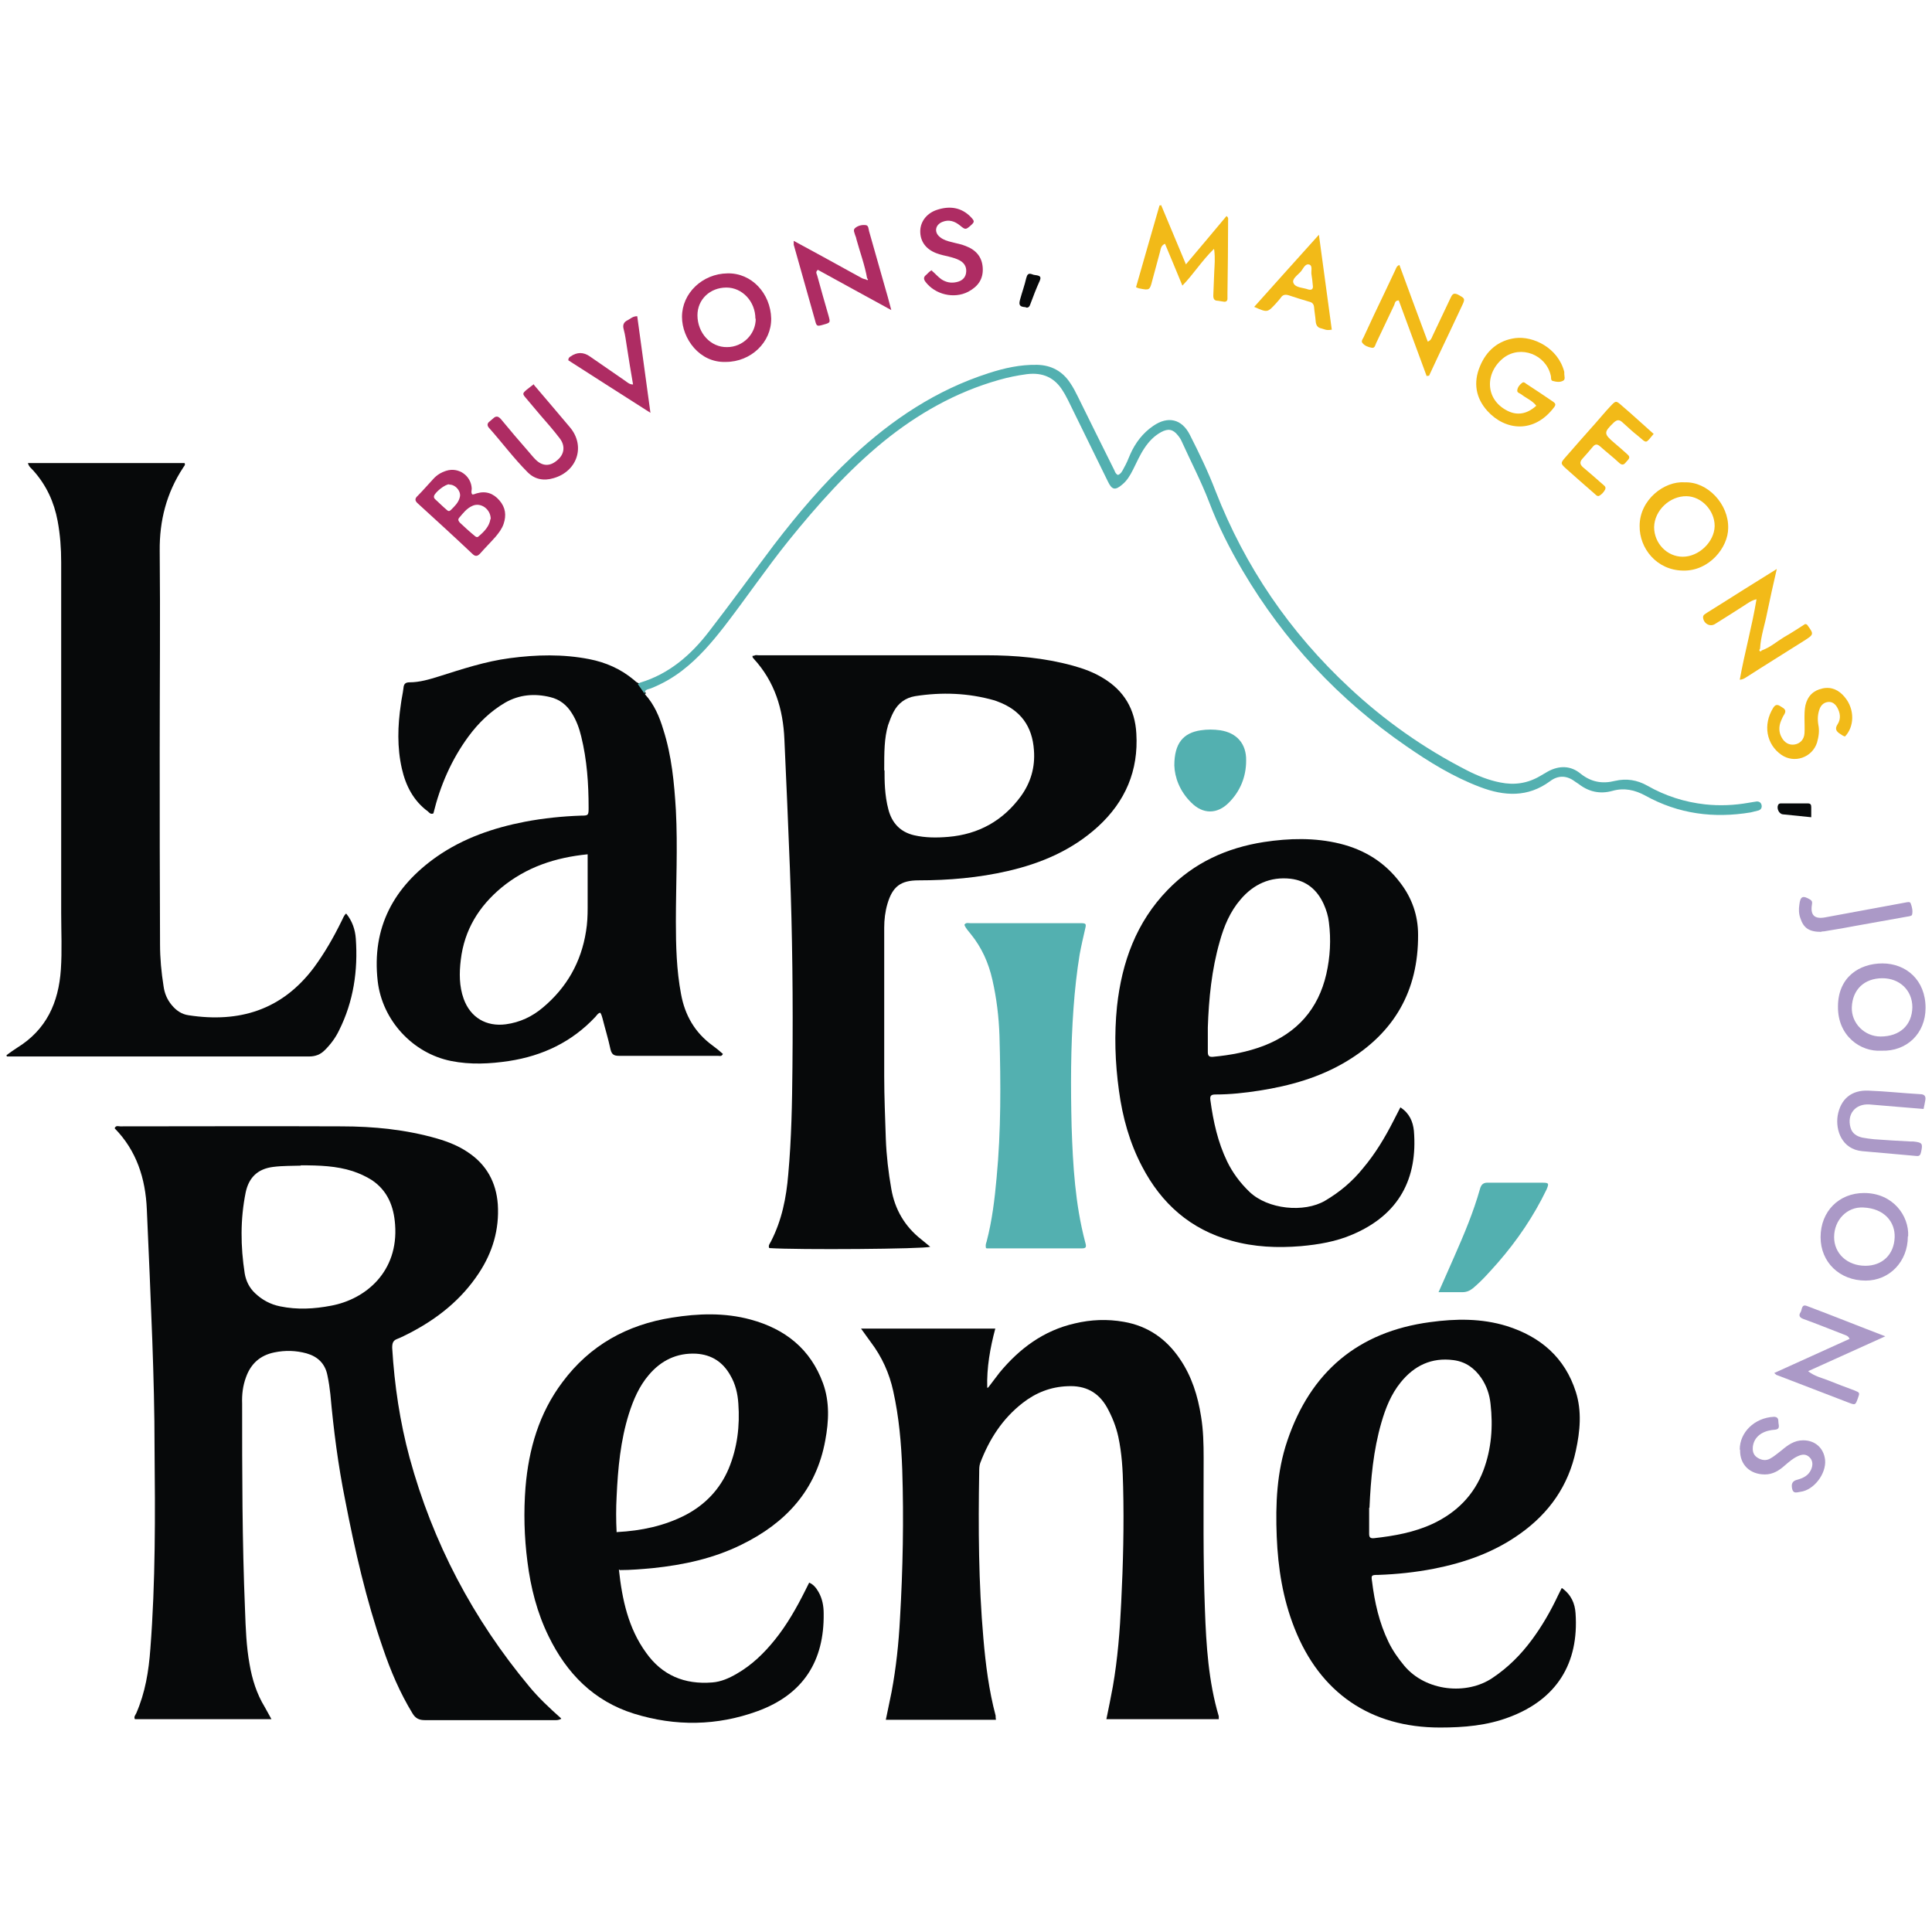 <?xml version="1.0" encoding="UTF-8"?>
<svg id="Calque_1" data-name="Calque 1" xmlns="http://www.w3.org/2000/svg" version="1.1" viewBox="0 0 600 600">
  <defs>
    <style>
      .cls-1 {
        fill: #ae2c63;
      }

      .cls-1, .cls-2, .cls-3, .cls-4, .cls-5 {
        stroke-width: 0px;
      }

      .cls-2 {
        fill: #ab99c7;
      }

      .cls-3 {
        fill: #f2ba18;
      }

      .cls-4 {
        fill: #53b0b0;
      }

      .cls-5 {
        fill: #07090a;
      }
    </style>
  </defs>
  <g>
    <path class="cls-5" d="M174.3,533.8c-1,.5-1.6.4-2.2.4-13.4,0-26.8,0-40.2,0-1.8,0-2.9-.6-3.8-2.1-3.9-6.4-6.8-13.2-9.2-20.3-5.2-15-8.7-30.4-11.7-45.9-2.2-10.9-3.6-21.8-4.6-32.9-.2-1.9-.5-3.9-.9-5.8-.7-3.7-3-5.9-6.5-6.9-3.3-.9-6.6-1-10-.3-4.4.9-7.3,3.5-8.8,7.7-1,2.7-1.3,5.4-1.2,8.2,0,21.4,0,42.8.9,64.2.2,5.6.4,11.2,1.4,16.7.8,4.7,2.2,9.2,4.7,13.3.7,1.2,1.3,2.4,2.1,3.8h-42.4c-.4-.7.1-1.2.4-1.8,2.8-6.4,3.9-13.1,4.4-20.1,1.6-20.7,1.5-41.5,1.3-62.2,0-11.2-.3-22.3-.7-33.5-.5-13.6-1.1-27.2-1.7-40.7-.4-9.6-3.2-18.3-10-25.2.4-1,1.2-.6,1.7-.6,22.9,0,45.8-.1,68.7,0,10.1,0,20.1,1,29.8,3.8,3.4,1,6.7,2.3,9.6,4.3,5.7,3.8,8.7,9.3,9.2,16.1.5,7.8-1.6,14.9-5.9,21.4-5.4,8.2-12.8,14.1-21.5,18.6-1.2.6-2.5,1.3-3.8,1.8-1.4.5-1.6,1.4-1.6,2.8.7,11.6,2.4,23,5.4,34.1,7.2,26.4,19.7,50.1,37.2,71.1,2.9,3.5,6.2,6.6,9.8,9.8ZM93.4,362c-2.4.1-5.5,0-8.6.4-4.7.6-7.5,3.2-8.5,7.9-1.7,8.4-1.6,16.8-.3,25.2.4,2.3,1.4,4.4,3.2,6.1,2.2,2.1,4.8,3.5,7.8,4.1,5.3,1.1,10.6.8,15.8-.2,10.8-2,21-10.6,19.9-25.2-.4-5.6-2.3-10.5-7.2-13.8-1.9-1.2-3.9-2.1-6-2.8-5-1.6-10.2-1.8-16.1-1.8Z"/>
    <path class="cls-5" d="M234.1,203.7c.5-.4,1-.2,1.5-.2,23.6,0,47.1,0,70.7,0,9,0,18,.8,26.8,3.2,3.3.9,6.6,2.1,9.5,3.9,6.5,3.9,9.9,9.7,10.3,17.2.7,11.5-3.4,21.1-11.9,28.9-8,7.3-17.6,11.4-28,13.8-9.1,2.1-18.4,2.9-27.7,2.9-5.6,0-8.1,1.9-9.7,7.3-.7,2.4-1,4.9-1,7.4,0,15.4,0,30.7,0,46.1,0,6.5.3,13,.5,19.5.2,5.2.8,10.4,1.7,15.5,1.1,6.4,4.2,11.7,9.3,15.7.9.8,1.9,1.5,2.8,2.3-1.9.7-41.1,1-50,.4-.4-.8.2-1.4.5-2,3.4-6.6,4.8-13.6,5.4-20.9,1-11,1.2-22.1,1.3-33.2.2-20.7,0-41.3-.8-62-.5-13.3-1.1-26.6-1.7-39.9-.4-9.4-3-17.9-9.5-25-.2-.3-.6-.5-.3-1ZM274.7,239.3c0,3,0,7.6,1.2,12.1,1.1,4.2,3.7,7,8,8,3.5.8,7,.8,10.6.5,9.4-.8,17-5,22.6-12.7,3-4.2,4.4-8.9,4-14.2-.5-7.5-4.2-12.5-11.2-15.1-.3-.1-.7-.3-1.1-.4-8.1-2.3-16.3-2.6-24.6-1.3-3,.5-5.3,2.2-6.7,4.9-.7,1.3-1.2,2.7-1.7,4.1-1.2,4.1-1.2,8.3-1.2,14Z"/>
    <path class="cls-5" d="M306.9,430.9c1.2-1.5,2.3-3.1,3.5-4.6,6.2-7.5,13.7-13.1,23.4-15.3,5-1.2,10.1-1.4,15.2-.5,7.5,1.3,13.2,5.3,17.4,11.5,3.7,5.4,5.6,11.5,6.6,17.9.7,4.2.8,8.5.8,12.8,0,15.7-.2,31.5.4,47.2.4,11.1,1.1,22.3,4.3,33.1,0,.3,0,.5,0,.9h-34.9c.7-3.4,1.4-6.8,2-10.1,1.5-8.6,2.2-17.4,2.6-26.1.6-12,.9-24,.6-36-.1-5.2-.4-10.4-1.5-15.5-.7-3.2-1.9-6.2-3.5-9.1-2.7-4.8-6.8-6.9-12.3-6.6-5.2.2-9.8,2-13.9,5.2-6.3,4.9-10.4,11.3-13.2,18.7-.3.9-.3,1.8-.3,2.8-.3,17.2-.2,34.5,1.3,51.6.7,8.1,1.7,16.1,3.8,24,0,.3,0,.7.1,1.3h-34.2c.6-2.9,1.2-5.8,1.8-8.7,1.4-7.5,2.2-15.1,2.6-22.7.9-15.4,1.2-30.9.7-46.3-.3-8.2-1-16.3-2.8-24.4-1.2-5.5-3.5-10.6-6.9-15.1-1-1.3-1.9-2.7-3.1-4.3h41.7c-1.6,6-2.7,12.1-2.5,18.4Z"/>
    <path class="cls-5" d="M8.7,143.8h48.6c.4.6-.2,1-.4,1.4-5.2,7.9-7.4,16.5-7.3,25.9.2,20.7,0,41.3,0,62,0,20,0,40,.1,60.1,0,4.4.4,8.7,1.1,13.1.3,2.2,1.1,4.1,2.5,5.8,1.4,1.7,3.1,2.9,5.3,3.2,15.7,2.4,28.9-1.6,38.8-14.7,3.4-4.6,6.2-9.5,8.7-14.6.4-.7.6-1.6,1.4-2.3,1.9,2.3,2.8,5,3,7.8.7,9.9-.7,19.5-5.2,28.5-1.1,2.3-2.6,4.3-4.4,6.1-1.4,1.4-2.9,2-5,2-14.1,0-28.1,0-42.2,0-16.3,0-32.6,0-48.9,0-.9,0-1.8,0-2.7,0,0-.1,0-.3-.1-.4,1.1-.8,2.2-1.6,3.3-2.3,9.1-5.6,12.9-14,13.6-24.3.4-5.9.1-11.7.1-17.6,0-36.3,0-72.6,0-108.9,0-4.3-.3-8.5-1.1-12.8-1.1-5.9-3.5-11.1-7.5-15.6-.6-.7-1.4-1.2-1.7-2.3Z"/>
    <path class="cls-5" d="M200.3,215.6c2.9,3.2,4.5,7,5.7,11,2.6,8.1,3.4,16.6,3.9,25,.6,11.5,0,23.1,0,34.6,0,7.5.2,15.1,1.6,22.5,1.2,6.6,4.3,12,9.8,16,1.1.8,2.2,1.7,3.2,2.6-.4.9-1,.6-1.5.6-10.2,0-20.5,0-30.7,0-1.5,0-2.3-.3-2.7-2-.7-3.3-1.7-6.5-2.5-9.7-.2-.6-.3-1.2-.7-1.7-.8.2-1.1.9-1.5,1.3-7.3,7.8-16.4,12.1-26.8,13.7-6,.9-12,1.2-18,0-12-2.4-21.4-12.7-22.8-24.8-1.9-16.7,5-29.3,18.4-38.7,8.2-5.7,17.5-8.9,27.3-10.8,5.8-1.1,11.6-1.7,17.5-1.9,2.2,0,2.3-.1,2.3-2.4,0-7.5-.5-14.9-2.3-22.2-.6-2.5-1.5-5-2.9-7.2-1.6-2.6-3.8-4.3-6.7-5-4.9-1.2-9.6-.8-14,1.7-4.6,2.7-8.3,6.3-11.4,10.5-5.3,7.2-8.8,15.3-10.9,23.9-.8.4-1.3-.2-1.7-.6-4.5-3.3-6.9-8-8.1-13.3-1.5-6.6-1.3-13.3-.3-20,.2-1.7.6-3.3.8-5,.1-1.2.5-1.8,1.9-1.8,3.1,0,6.1-.9,9-1.8,7.3-2.3,14.5-4.7,22.1-5.7,8.3-1.1,16.5-1.3,24.7.3,5.1,1,9.7,3,13.8,6.4.5.4.9.9,1.6,1.1.8,1,1.5,2.1,2.2,3.1ZM182.6,265.3c-10.2,1-19.1,4-26.8,10.3-7.1,5.9-11.6,13.2-12.7,22.5-.5,4.1-.5,8.2.9,12.1,2.1,5.8,7,8.7,13.1,7.9,4.4-.6,8.2-2.4,11.5-5.2,7.4-6.2,11.9-14.1,13.4-23.7.4-2.4.5-4.8.5-7.2,0-5.5,0-10.9,0-16.7Z"/>
    <path class="cls-5" d="M434.9,343.9c2.8,1.8,3.9,4.4,4.2,7.3,1.2,14.7-4.5,26-19.1,32.2-5.1,2.2-10.5,3.1-16,3.6-7.3.6-14.5.3-21.6-1.7-12.7-3.5-21.7-11.5-27.7-23-3.9-7.4-6.1-15.4-7.2-23.6-1.2-8.7-1.5-17.4-.6-26.2,1.5-13.7,6-26.1,15.7-36.1,8.2-8.5,18.4-13.1,29.9-14.9,7.9-1.2,15.8-1.4,23.6.5,7.7,1.9,14,5.8,18.8,12.2,3.6,4.7,5.5,10.1,5.5,16.1.1,17.4-7.4,30.4-22.2,39.3-8.3,5-17.5,7.6-27.1,9.1-4.5.7-9,1.2-13.6,1.2-1.4,0-1.8.4-1.6,1.8.9,6.6,2.3,13,5.2,19,1.7,3.5,4,6.6,6.9,9.4,5.7,5.5,17,6.6,23.5,2.8,4.6-2.7,8.5-6,11.8-10.1,3.8-4.5,6.8-9.5,9.5-14.8.7-1.3,1.3-2.6,2.1-4.1ZM375.1,319.2c0,2.5,0,5,0,7.5,0,1.2.4,1.6,1.6,1.5,5.4-.5,10.7-1.5,15.7-3.4,10.4-4,17-11.4,19.5-22.3,1.2-5.3,1.5-10.7.8-16.1-.2-1.9-.8-3.8-1.6-5.6-2-4.4-5.3-7.3-10.3-7.9-6.3-.7-11.5,1.7-15.5,6.4-3.3,3.8-5.2,8.4-6.5,13.1-2.5,8.7-3.4,17.7-3.7,26.7Z"/>
    <path class="cls-5" d="M192.2,487.4c1,9.3,2.9,18.2,8.4,25.8,5,7.1,12,10,20.6,9.3,2.7-.2,5.2-1.3,7.6-2.7,4.7-2.7,8.5-6.4,11.8-10.5,3.8-4.7,6.8-10,9.5-15.4.4-.7.7-1.5,1.2-2.4,1.4.6,2.2,1.7,2.9,2.9,1.2,2.1,1.6,4.4,1.6,6.7.2,14.7-6.3,25.1-20.5,30.3-12.6,4.6-25.5,4.8-38.4.8-12.5-3.9-20.9-12.5-26.5-24-3.6-7.3-5.6-15.2-6.6-23.2-1-7.7-1.2-15.4-.6-23.1,1-11.9,4.2-23,11.5-32.7,8.5-11.4,20-17.8,34-20,8.1-1.3,16.3-1.6,24.4.6,10.7,2.9,18.6,9.1,22.5,19.8,2.1,5.8,1.8,11.8.7,17.7-2.8,15.5-12.3,25.7-26,32.4-8.7,4.3-18,6.3-27.6,7.3-3.3.3-6.7.6-10.2.6ZM191.6,475.8c7.6-.4,14.7-1.9,21.3-5.3,6.1-3.2,10.7-8,13.4-14.4,2.7-6.5,3.5-13.3,3-20.2-.2-3.1-.9-6.1-2.5-8.8-2.3-4.1-5.8-6.4-10.6-6.7-6-.3-10.9,2.1-14.7,6.6-3,3.5-4.8,7.7-6.2,12.1-2.6,8.3-3.4,16.9-3.8,25.6-.2,3.7-.2,7.4,0,11.2Z"/>
    <path class="cls-5" d="M485.1,493.2c2.9,2.1,4,4.8,4.2,7.8,1.1,15.6-5.9,26.7-20.4,32.2-7,2.7-14.3,3.3-21.7,3.3-21.6,0-37.3-10.8-45.2-30.9-3.6-9.1-5.1-18.6-5.5-28.4-.4-10.1,0-20.1,3.3-29.8,7.2-21.3,21.9-33.8,44.3-36.8,8-1.1,16-1.2,23.8,1.2,10.5,3.3,18.1,9.8,21.5,20.5,1.9,6,1.3,12.2,0,18.2-2.3,10.9-8.3,19.4-17.3,25.8-8.1,5.8-17.2,9-26.9,10.9-5.7,1.1-11.4,1.7-17.2,1.9-2.1,0-2.2.1-1.9,2,.8,6.5,2.2,12.8,5.1,18.8,1.3,2.7,3,5.1,4.9,7.4,6.7,8,19.4,9.2,27.4,3.8,4.8-3.2,8.8-7.2,12.2-11.8,3.2-4.3,5.9-9,8.2-13.9.3-.7.7-1.3,1.1-2.2ZM425.2,468.2c0,2.7,0,5.4,0,8.1,0,1.1.3,1.5,1.5,1.4,6.3-.7,12.5-1.8,18.3-4.5,7.4-3.5,12.8-8.9,15.7-16.6,2.5-6.7,3-13.6,2.2-20.6-.3-2.9-1.2-5.6-2.9-8.1-2.1-3-4.8-5-8.6-5.5-6.8-.9-12.2,1.7-16.4,6.9-3,3.7-4.7,8-6,12.5-2.5,8.6-3.3,17.5-3.7,26.5Z"/>
    <path class="cls-4" d="M306.2,387.5c-.2-.7,0-1.3.2-1.9,1.7-6.5,2.5-13.1,3.1-19.8,1.4-14.7,1.3-29.4.9-44.1-.2-5.9-.9-11.7-2.2-17.4-1.2-5.3-3.3-10-6.7-14.2-.7-.9-1.6-1.8-2-2.9.5-.8,1.2-.5,1.8-.5,11.2,0,22.3,0,33.5,0,.3,0,.6,0,.8,0,1.7,0,1.8.2,1.4,1.8-.6,2.6-1.2,5.2-1.7,7.9-.9,5.5-1.5,11.1-1.9,16.6-.9,12.3-.9,24.6-.6,36.8.4,12.1,1.1,24.1,4.2,35.9.5,1.7.3,2-1.2,2-9.8,0-19.5,0-29.3,0-.2,0-.3-.2-.5-.2Z"/>
    <path class="cls-4" d="M200.3,215.6c-.7-1-1.5-2.1-2.2-3.1.2-.2.4-.4.7-.5,9-2.7,15.8-8.6,21.4-15.9,6.8-8.8,13.4-17.9,20.1-26.8,7.5-9.8,15.4-19.1,24.4-27.5,12.3-11.5,26.1-20.7,42.3-25.9,4.9-1.6,9.9-2.7,15.1-2.6,4.4.1,7.9,2,10.3,5.7.9,1.3,1.6,2.7,2.3,4.1,3.8,7.7,7.6,15.4,11.4,23,.2.5.4,1.1,1.1,1.4.9-.3,1.4-1.3,1.8-2.1.8-1.4,1.4-2.8,2-4.3,1.6-3.6,3.9-6.6,7.1-8.8,4.6-3.2,8.9-2.2,11.4,2.7,2.9,5.7,5.7,11.5,8,17.5,9.2,23.6,23.1,43.9,41.6,61.1,10.9,10.2,23.1,18.8,36.4,25.6,3.3,1.7,6.8,3.1,10.4,3.8,4.4.9,8.5.3,12.4-2,.8-.5,1.6-.9,2.4-1.4,3.5-1.9,7.1-1.9,10.2.7,3.3,2.6,6.7,3.2,10.7,2.2,3.5-.8,6.8-.3,10,1.5,5.6,3.2,11.6,5.1,17.9,5.8,4.6.5,9.1.3,13.6-.5.8-.1,1.6-.3,2.5-.4.9,0,1.4.5,1.5,1.3.1.7-.3,1.3-1,1.5-.8.2-1.6.4-2.4.6-11.5,1.9-22.4.5-32.7-5.2-3.3-1.8-6.6-2.5-10.2-1.5-3.9,1.1-7.4.3-10.5-2.1-.4-.3-.8-.5-1.2-.8-2.5-1.9-5.2-2-7.7-.1-6.9,5.1-14.2,4.7-21.8,1.8-8.2-3.1-15.7-7.7-22.9-12.7-20.9-14.4-37.9-32.6-50.8-54.5-4-6.8-7.6-13.9-10.4-21.3-2.5-6.5-5.7-12.6-8.5-18.8-.3-.7-.7-1.3-1.2-1.9-1.5-1.9-3-2.2-5.2-1-2.2,1.2-3.8,2.9-5.2,5-1.4,2.1-2.4,4.4-3.5,6.6-.9,1.8-1.9,3.5-3.4,4.7-2.2,1.9-3.2,1.6-4.4-.9-4.1-8.4-8.3-16.9-12.4-25.3-.5-.9-.9-1.8-1.5-2.7-2.6-4.4-6.4-6-11.3-5.4-3,.4-5.9,1-8.7,1.8-13.4,3.8-25.2,10.5-35.9,19.2-11,9-20.4,19.6-29.3,30.6-7,8.7-13.3,18-20.1,26.8-3.9,5-8,9.8-13.1,13.7-3,2.3-6.2,4.1-9.7,5.5-.8.3-2,.3-1.9,1.6Z"/>
    <path class="cls-4" d="M446.8,401.2c1.8-4,3.3-7.5,4.9-11.1,3-6.8,5.9-13.7,7.9-20.8.4-1.5,1.1-2.1,2.7-2,5.6,0,11.2,0,16.7,0,2,0,2.1.2,1.3,2.1-4,8.3-9.1,15.8-15.1,22.7-2.5,2.8-4.9,5.6-7.8,8-1,.8-2,1.2-3.3,1.2-2.3,0-4.6,0-7.4,0Z"/>
    <path class="cls-4" d="M364.7,237.7c0-6.9,2.8-10.1,8.2-10.9,2-.3,4-.3,6.1,0,5.1.8,8.1,4.2,8,9.4,0,5-1.8,9.5-5.4,13.1-3.6,3.6-8,3.6-11.6,0-3.7-3.6-5.2-8-5.3-11.6Z"/>
  </g>
  <g>
    <g>
      <path class="cls-3" d="M377,77.3c-3.8,3.7-6.3,7.8-9.8,11.4-1.8-4.4-3.6-8.7-5.4-13-1.4.6-1.3,1.8-1.6,2.7-.8,3-1.6,5.9-2.4,8.9-.7,2.8-.9,2.9-3.8,2.3-.3,0-.7-.2-1.2-.4,2.4-8.5,4.9-17,7.3-25.4.2,0,.3,0,.5-.1,2.5,6,5,12,7.7,18.4,4.4-5.2,8.5-10.1,12.6-15,.7.5.5,1,.5,1.4,0,7.5-.1,15.1-.2,22.6,0,.6,0,1.1,0,1.7,0,.6-.4,1-1.1.9-.6-.1-1.3-.2-1.9-.3-1.1,0-1.4-.6-1.4-1.6.1-2.5.2-5,.3-7.5.1-2,.3-4,0-6.6Z"/>
      <path class="cls-3" d="M477.1,126c-1.2-1.6-3.1-2.3-4.6-3.5-.5-.4-1.4-.5-1.3-1.3.1-.9.7-1.7,1.5-2.3.5-.4.9,0,1.3.3,2.8,1.8,5.6,3.7,8.4,5.6.7.5.8.9.3,1.6-6.3,8.4-15.3,7.3-20.8,1.2-3.6-4-4.4-8.8-2.3-13.8,2-4.9,5.7-8.1,11-8.8,5.5-.7,13.3,3,15.2,10.5,0,.2,0,.4,0,.6,0,.7.4,1.7-.3,2.1-1,.6-2.2.4-3.3.1-.7-.2-.4-1.1-.6-1.7-1.5-6.5-9.3-9.5-14.6-5.5-5.8,4.5-6,12.9,1.2,16.5,3,1.5,6,1,8.8-1.5Z"/>
      <path class="cls-3" d="M523.2,149.8c7.1-.3,13.7,6.8,13.5,14.2,0,6-5.9,13.4-14,13.2-8.2-.1-13.6-6.9-13.5-13.9,0-8.1,7.7-14,14-13.5ZM532.5,163.3c0-4.7-4-9.1-8.7-9.2-5.2-.1-10,4.4-10.1,9.6,0,5,4,9.2,8.9,9.2,5,0,9.8-4.6,9.9-9.5Z"/>
      <path class="cls-3" d="M547.1,202c2.6-.9,4.6-2.7,6.9-4.1,2.3-1.3,4.4-2.7,6.6-4.1.2,0,.5.1.6.2,2.2,3,2.2,3-1.1,5.1-6,3.8-12,7.5-17.9,11.3-.5.3-.9.6-1.9.7,1.5-8.4,3.8-16.5,5.2-25-1.7.4-2.8,1.3-3.9,2-3,1.9-5.9,3.8-9,5.7-1.6,1-3.6-.2-3.7-2.1,0-.8.7-1,1.2-1.4,3.8-2.4,7.7-4.8,11.6-7.3,3.2-2,6.4-4,10.1-6.3-1.1,4.8-2.1,9.2-3,13.6-.7,3.7-2,7.3-2.2,11.2-.2.2-.3.5-.1.7.3.2.5,0,.6-.2Z"/>
      <path class="cls-3" d="M443.1,116.9c-2.9-7.9-5.8-15.8-8.7-23.6-1.2,0-1.2.9-1.4,1.4-1.9,3.9-3.7,7.9-5.6,11.8-.3.6-.4,1.7-1.4,1.5-1.1-.2-2.2-.6-2.9-1.5-.4-.5,0-1.1.3-1.6,1.1-2.4,2.2-4.7,3.3-7.1,2.2-4.6,4.4-9.2,6.6-13.9.3-.6.4-1.3,1.3-1.6,2.9,7.9,5.8,15.8,8.8,23.8,1-.4,1.2-1.1,1.5-1.8,1.8-3.9,3.7-7.7,5.5-11.6.5-1,.8-2,2.4-1.2,2,1.1,2.3,1.2,1.4,3.1-2.5,5.4-5.1,10.8-7.6,16.1-.9,2-1.9,4-2.8,6-.2,0-.4,0-.6,0Z"/>
      <path class="cls-3" d="M513.6,134.7c-2.7,3.2-2,3.1-5,.6-1.7-1.3-3.2-2.8-4.8-4.2-1-.9-1.7-.7-2.6.1-3.2,3.1-3.2,3.5.2,6.4,1.3,1.1,2.7,2.3,4,3.5,1.3,1.1.1,1.7-.5,2.5-.6.8-1.2.9-2,.2-1.9-1.8-4-3.4-5.9-5.1-.9-.8-1.5-.9-2.3,0-1.1,1.3-2.2,2.6-3.3,3.8-.9,1-.7,1.8.2,2.6,2,1.7,4,3.4,5.9,5.1.5.5,1.4.9,1,1.8-.4.8-1.1,1.6-1.9,2-.5.2-.9-.2-1.2-.5-3.1-2.7-6.2-5.4-9.2-8.1-1.5-1.4-1.6-1.6-.2-3.2,3.2-3.7,6.4-7.3,9.6-10.9,1.5-1.7,2.9-3.4,4.4-5,1.8-1.9,1.8-2,3.7-.3,3.3,2.8,6.5,5.8,9.9,8.8Z"/>
      <path class="cls-3" d="M573.1,228.7c-.6,0-1-.4-1.5-.7-1.3-.8-1.9-1.6-.9-3.1,1.1-1.7.8-3.6-.2-5.3-.6-1-1.5-1.7-2.7-1.6-1.2.1-2.1.8-2.6,1.9-.7,1.7-.8,3.4-.5,5.2.4,1.9.1,3.7-.4,5.5-1.5,4.7-7.1,6.6-11.1,3.8-4.6-3.2-5.8-9.3-2.5-14.6.8-1.3,1.6-.9,2.5-.3,1,.6,1.7,1.1.9,2.4-.4.6-.7,1.3-1,2-.7,1.7-.7,3.5.2,5.1.9,1.7,2.4,2.5,4.1,2.2,1.7-.3,2.9-1.6,3-3.5.1-1.5,0-3,0-4.5,0-1.4,0-2.8.3-4.2.7-2.9,2.5-4.6,5.3-5.2,2.8-.6,5.1.5,6.9,2.7,3.2,3.8,3,9.3,0,12.3Z"/>
      <path class="cls-3" d="M413.4,102.4c-1.5.3-2.2-.2-3-.4-1.2-.2-1.7-1-1.8-2.2-.1-1.5-.4-3-.5-4.4-.1-1-.6-1.5-1.5-1.7-2.1-.6-4.3-1.3-6.4-2-1-.3-1.8-.2-2.4.7-.5.7-1.1,1.3-1.6,1.9-2.6,2.8-2.6,2.8-6.7,1,6.6-7.4,13.1-14.6,20.1-22.4,1.4,10.2,2.7,19.8,4,29.5ZM407.7,88.6c-.1-1.1-.2-2.2-.4-3.3-.2-1.1.4-2.7-.6-3.1-1.3-.5-1.9,1.1-2.6,2-1,1.2-3,2.4-2.4,3.7.6,1.5,3,1.4,4.6,2,1.1.3,1.6-.2,1.4-1.3Z"/>
    </g>
    <g>
      <path class="cls-1" d="M225.4,112.4c-8.2.3-13.6-7.3-13.6-14,0-7.4,6.4-13.4,14.1-13.5,7.5-.2,13.4,6.2,13.6,14,.1,7.4-6.3,13.5-14.1,13.5ZM234.6,99c0-5.4-4.1-9.7-9-9.7-5.1,0-9,3.7-9,8.6,0,5.5,4.1,10,9.2,9.9,4.9,0,8.9-4,8.9-8.8Z"/>
      <path class="cls-1" d="M269.3,86.5c-.7-4.1-2.2-8.1-3.3-12.1-.1-.5-.2-.9-.4-1.3-.2-.8-.8-1.7,0-2.3.8-.7,2-1,3.1-.9,1.1,0,1,1.2,1.2,1.9,1.6,5.6,3.2,11.3,4.8,16.9.7,2.3,1.3,4.6,2.1,7.6-8-4.4-15.4-8.4-22.8-12.5-.9.7-.3,1.3-.2,1.8,1.1,4.1,2.3,8.2,3.5,12.4.6,2.2.6,2.2-1.5,2.8-2.1.6-2.2.6-2.7-1.4-2.2-7.8-4.4-15.6-6.6-23.4,0-.2,0-.5,0-1.2,3.2,1.7,6.2,3.4,9.2,5,4,2.2,8,4.4,12,6.6.4.2.9.3,1.3.4.2.2.4.3.6,0,0,0-.2-.2-.2-.3Z"/>
      <path class="cls-1" d="M146.5,153.5c.6.2,1.1-.2,1.6-.3,2.8-.8,5.1,0,7,2.2,1.9,2.2,2.2,4.6,1.3,7.3-.5,1.5-1.5,2.8-2.5,4-1.5,1.7-3.2,3.4-4.7,5.1-.8.9-1.5,1.2-2.5.2-5.6-5.3-11.3-10.5-17-15.7-.9-.8-.9-1.5,0-2.3,1.7-1.7,3.3-3.6,4.9-5.3,1.1-1.2,2.4-2,4-2.5,3.8-1.2,7.7,1.5,7.9,5.5,0,.6-.3,1.3.2,1.9ZM152.4,161.2c0-3.1-3.1-5.3-5.7-4.1-1.8.8-2.9,2.3-4.1,3.7-.5.6-.2,1,.2,1.5,1.5,1.4,3,2.8,4.6,4.1.3.3.8.6,1.2.2,1.8-1.5,3.4-3.2,3.7-5.4ZM139.5,150.4c-1.3,0-4.3,2.4-4.7,3.6-.1.4,0,.7.3,1,1.2,1.1,2.4,2.3,3.7,3.4.4.4.8.4,1.2,0,1.2-1.2,2.4-2.3,2.8-4,.5-1.8-1.4-4-3.3-3.9Z"/>
      <path class="cls-1" d="M165.8,119.5c3.9,4.6,7.6,8.9,11.2,13.2,4.9,5.8,2.3,13.7-5.1,15.8-3,.9-5.8.4-8-1.8-4.3-4.3-8-9.3-12.1-13.9-.5-.6-.5-1.2,0-1.7.4-.4.9-.7,1.3-1.1,1-1,1.7-.7,2.5.2,2.8,3.4,5.6,6.7,8.5,10,.7.8,1.4,1.7,2.2,2.5,2.2,2.2,4.6,2.2,6.9.1,2.1-1.8,2.4-4.4.6-6.7-1.9-2.5-4-4.9-6.1-7.3-1.4-1.7-2.9-3.4-4.3-5.1-1.2-1.4-1.2-1.5.2-2.7.6-.5,1.3-1,2.2-1.7Z"/>
      <path class="cls-1" d="M289.3,84c1,.8,1.9,1.9,3,2.7,1.5,1,3.1,1.3,4.8.9,1.4-.3,2.6-1.1,2.9-2.7.3-1.7-.3-3.1-1.9-4-1.1-.6-2.2-.9-3.4-1.2-1.3-.3-2.7-.6-4-1.1-3.3-1.3-5-3.8-4.9-7,.1-2.9,2.1-5.5,5.4-6.5,3.8-1.2,7.4-.7,10.3,2.3,1.2,1.3,1.2,1.5,0,2.6-1.6,1.4-1.7,1.4-3.4,0-1.6-1.3-3.4-1.9-5.4-1.1-2.3.9-2.7,3.3-.7,4.8,1,.8,2.3,1.2,3.6,1.5,1.4.4,2.9.6,4.3,1.2,3.2,1.2,5.1,3.4,5.3,6.8.2,3.5-1.5,5.8-4.5,7.4-4.4,2.3-10.3.9-13.3-3.1-.6-.8-.6-1.5.2-2.1.6-.5,1.1-1.3,2.1-1.6Z"/>
      <path class="cls-1" d="M202,128.2c-8.9-5.7-17.3-11-25.5-16.3,0-.8.4-1,.7-1.2q3-2.1,6,0c3.7,2.5,7.3,5.1,11,7.6.7.5,1.3,1.1,2.4,1.1-.7-3.9-1.3-7.8-1.9-11.6-.3-1.8-.5-3.7-1-5.5-.4-1.4,0-2.3,1.3-2.9.8-.4,1.5-1.2,2.9-1.2,1.3,9.7,2.7,19.5,4.1,30Z"/>
    </g>
    <g>
      <path class="cls-2" d="M592.5,384c0,7.8-5.7,13.7-13.1,13.7-8.1,0-14-5.7-14-13.5,0-8,5.7-13.7,13.5-13.7,9,0,14,7.1,13.7,13.4ZM579.3,393.1c5.3,0,8.9-3.5,9.1-8.8.2-4.7-3.1-9-9.7-9.3-5.1-.3-9.1,3.9-9.1,9.2,0,5.1,4.1,8.9,9.7,8.9Z"/>
      <path class="cls-2" d="M584.2,326.3c-6.3.4-13.5-4.5-13.4-13.7,0-9.2,6.7-13.4,13.8-13.4,7.3,0,13.4,5.1,13.4,13.8,0,8-5.9,13.6-13.7,13.3ZM584.6,303.8c-5.7,0-9.3,3.6-9.5,9-.2,5,4,9.1,8.9,9.1,6.1,0,9.8-3.6,9.9-9.1,0-5.2-3.9-9-9.3-9Z"/>
      <path class="cls-2" d="M561.6,425.9c2.1,1.6,4.2,2,6.2,2.8,2.7,1.1,5.4,2.1,8.1,3.1,1.7.7,1.7.7,1.1,2.4-.8,2.2-.8,2.2-2.9,1.4-7.4-2.8-14.7-5.7-22.1-8.5-.3,0-.5-.3-1-.7,7.9-3.6,15.7-7.1,23.4-10.6-.4-1-1.2-1.1-1.9-1.4-4.2-1.6-8.3-3.3-12.5-4.8-1.3-.5-1.4-1.2-.8-2.1.5-.8.2-2.6,2-1.9,8,3,15.9,6.2,24.3,9.4-8.2,3.7-15.9,7.2-23.9,10.8Z"/>
      <path class="cls-2" d="M597.4,344.4c-5.7-.5-11.3-.9-16.8-1.4-4.4-.3-7.1,3-5.9,7.2.5,1.8,1.9,2.7,3.7,3.1,1.2.2,2.4.4,3.6.5,3.8.3,7.6.5,11.4.7.3,0,.6,0,.8,0,2.8.3,3,.6,2.4,3.3-.2.9-.5,1.3-1.4,1.2-5.6-.5-11.3-1-16.9-1.5-6.3-.6-8.3-6.5-7.6-11,.9-5.2,4.3-8,9.5-7.8,5.4.2,10.8.8,16.1,1.1,1.3,0,1.9.6,1.6,2-.1.7-.3,1.5-.5,2.5Z"/>
      <path class="cls-2" d="M540.3,450.1c0-5.2,4.5-9.8,10.6-10.1,1.2,0,1.4.7,1.4,1.6,0,.9.7,2.2-1,2.4-1.5.1-2.9.4-4.3,1.2-1.4.9-2.3,2.1-2.6,3.8-.2,1.5,0,2.8,1.4,3.7,1.3.8,2.6,1,3.9.3,1.3-.7,2.4-1.7,3.6-2.6,1.9-1.6,3.9-3.1,6.7-3.1,3.7,0,6.4,2.4,6.8,6.1.4,4.3-3.5,9.4-7.7,9.9-.9.1-2.1.7-2.5-.8-.4-1.7,0-2.6,1.7-3,1.8-.5,3.3-1.3,4.1-3,.7-1.5.6-2.9-.4-3.9-1.1-1.1-2.3-1-3.6-.4-1.6.7-2.8,1.8-4.1,2.9-1.8,1.6-3.7,2.8-6.2,2.8-4.6,0-7.8-3-7.7-7.6Z"/>
      <path class="cls-2" d="M565.6,289.4c-3.8,0-5.5-1.2-6.5-4.3-.5-1.4-.5-2.8-.3-4.1.3-2.7,1.1-3,3.4-1.6.7.5.6.9.5,1.6-.5,3.2.8,4.5,4.1,3.9,8.3-1.5,16.6-3.1,24.9-4.6.6-.1,1.5-.4,1.7.3.4,1.1.7,2.3.4,3.5-.1.4-1.1.5-1.7.6-5.4,1-10.8,1.9-16.2,2.9-2.7.5-5.3,1-8,1.4-.9.2-1.8.3-2.2.3Z"/>
    </g>
    <path class="cls-5" d="M562.5,253.8c-3.1-.3-6-.6-8.8-.9-1.2-.1-2-1.8-1.5-2.9.2-.4.5-.5.9-.5,2.8,0,5.6,0,8.3,0,.9,0,1.1.4,1.1,1.2,0,.9,0,1.8,0,3.1Z"/>
    <path class="cls-5" d="M318.6,95.4c-1.9-.1-2.3-.6-1.8-2.4.6-2.2,1.4-4.4,1.9-6.6.3-1.1.6-1.7,1.9-1.2.4.2.9.2,1.4.3,1,.2,1.4.5.9,1.7-1.1,2.4-2,4.8-2.9,7.2-.2.6-.5,1.3-1.4,1.1Z"/>
  </g>
</svg>